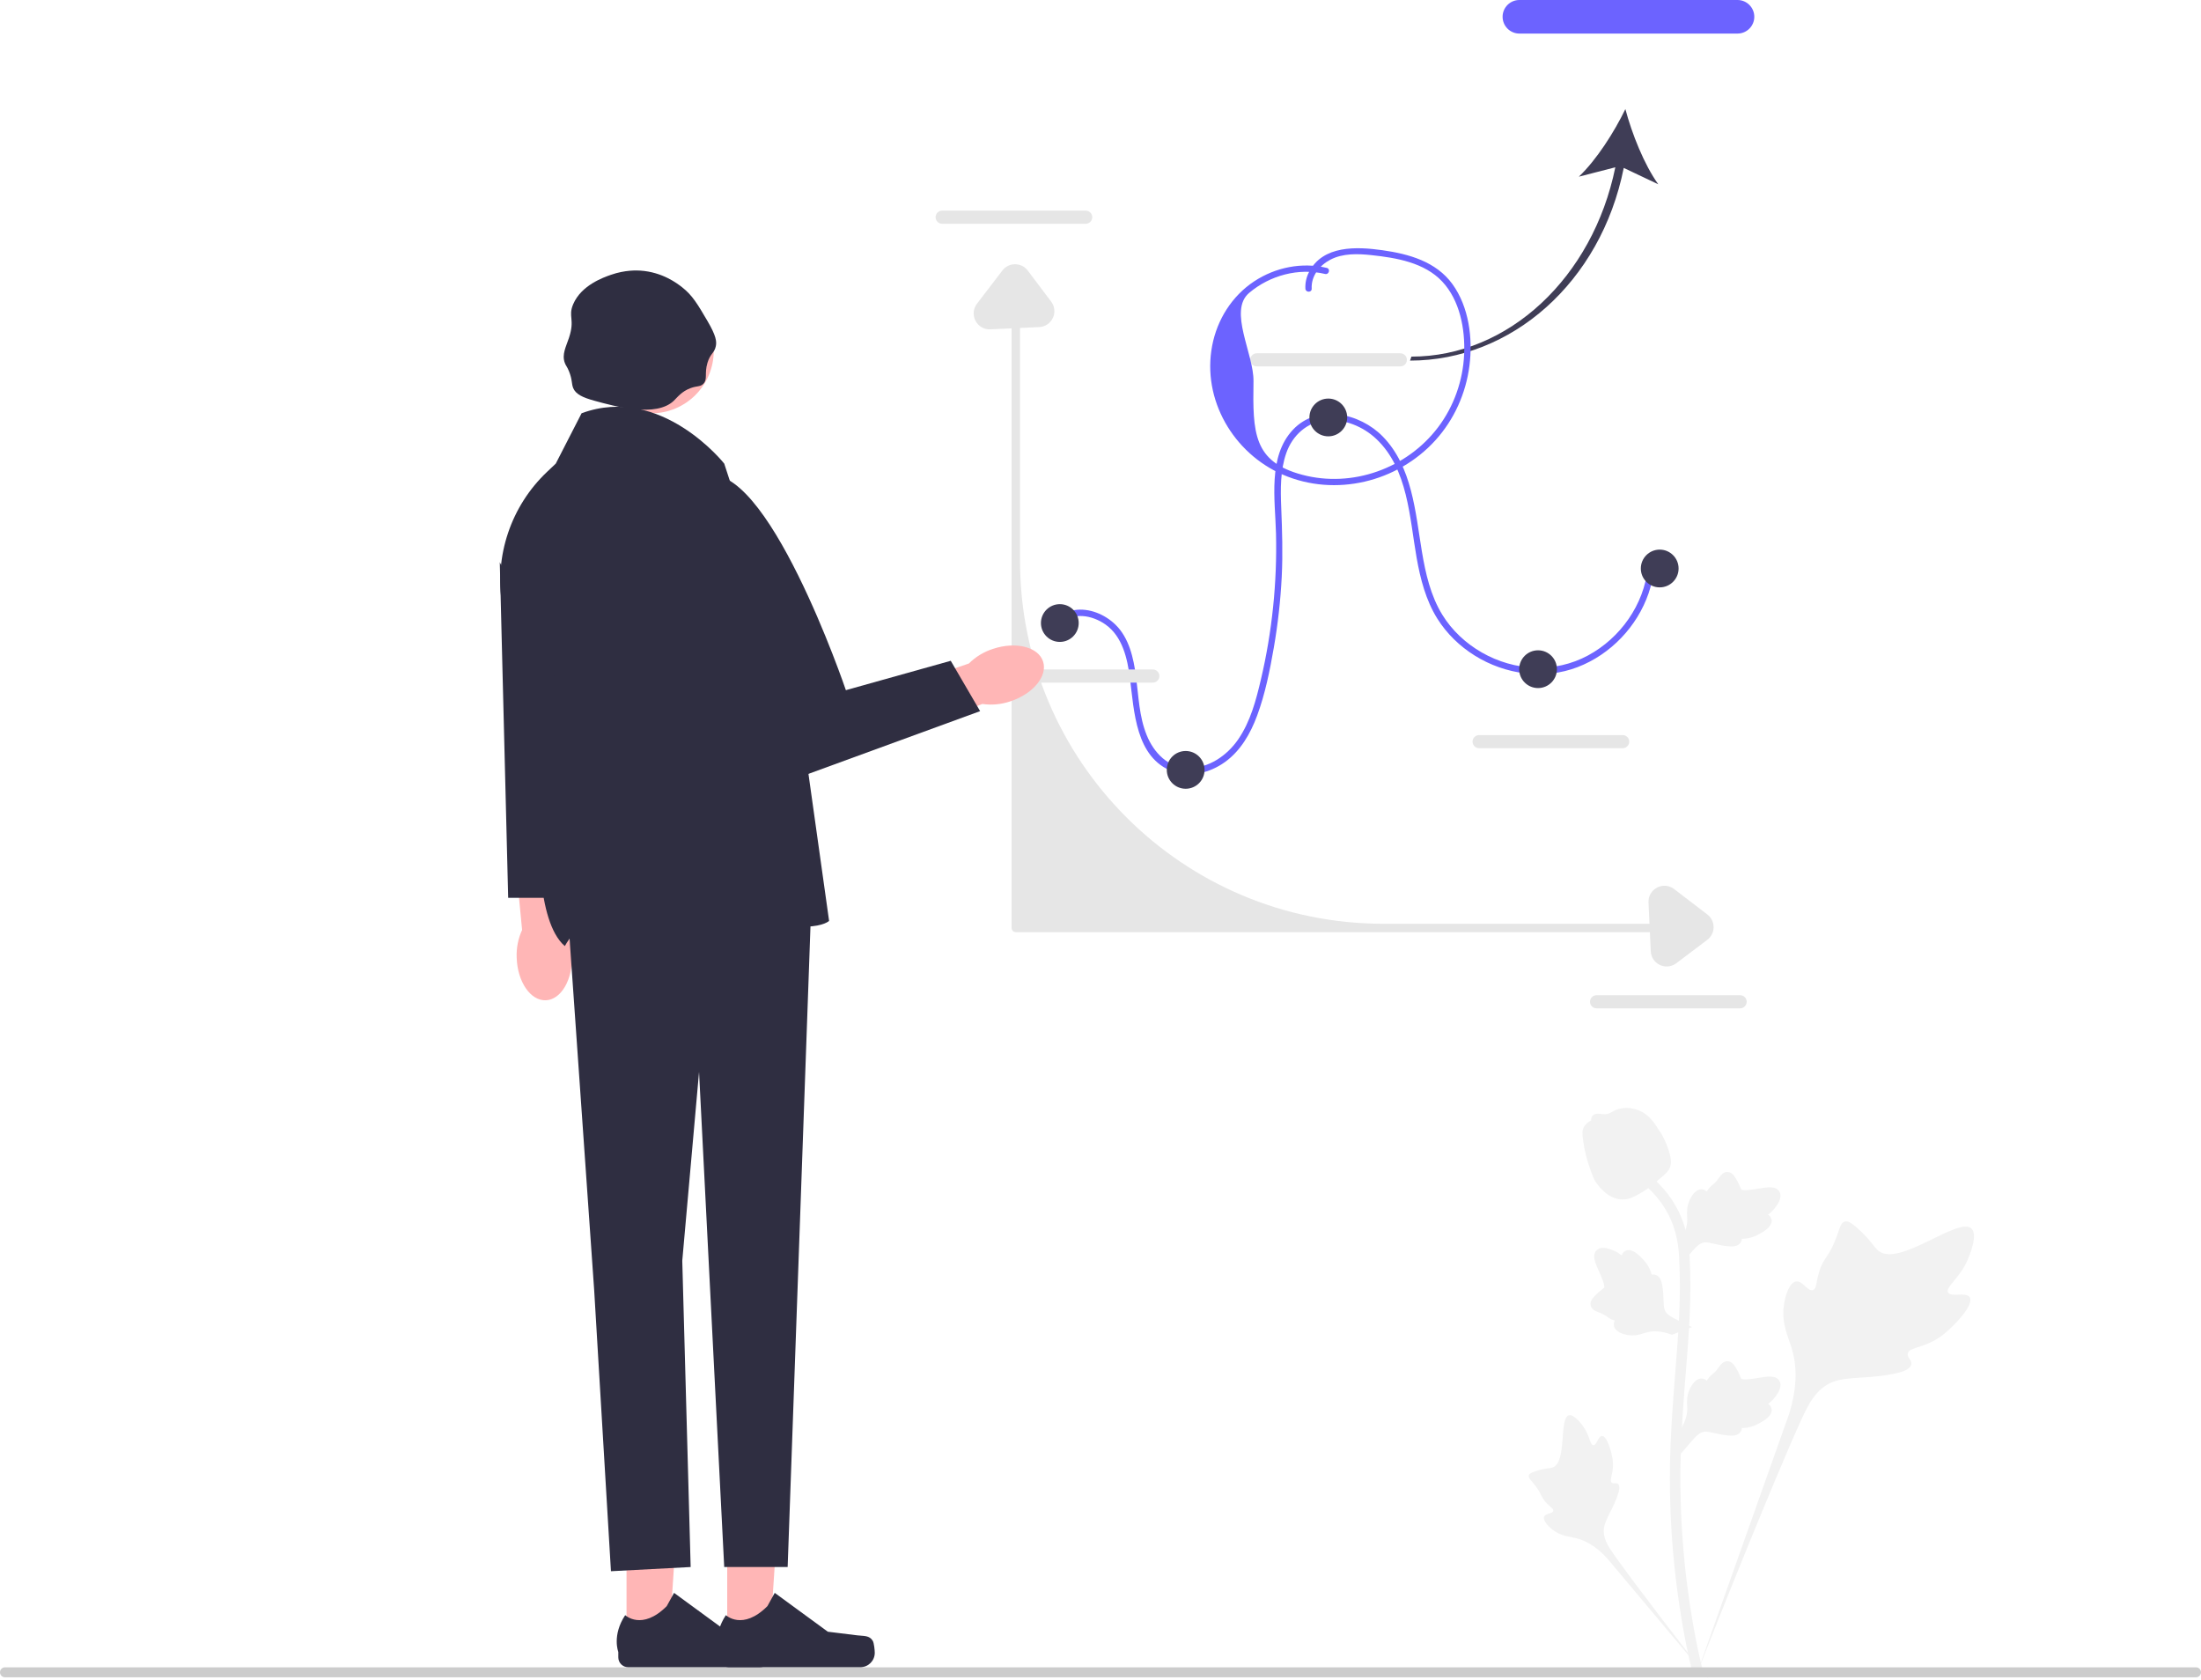 <svg xmlns="http://www.w3.org/2000/svg" width="524.67" height="400.491" viewBox="0 0 524.67 400.491" xmlns:xlink="http://www.w3.org/1999/xlink"><path d="M252.766,148.861c2.87-3.161,7.609-2.237,10.763-.006,4.058,2.872,5.219,8.116,5.818,12.764,1.014,7.869,1.313,18.993,10.237,22.283,4.123,1.52,8.842,.265,12.325-2.203,3.804-2.696,6.176-6.843,7.765-11.14,1.924-5.203,3.038-10.77,3.982-16.223,.965-5.576,1.598-11.213,1.882-16.865,.278-5.53,.097-11.023-.123-16.55-.172-4.315-.237-8.846,1.22-12.972,1.472-4.167,4.894-7.337,9.395-7.755,4.368-.406,8.867,1.436,12.027,4.409,7.583,7.133,7.94,18.778,9.634,28.342,.89,5.025,2.192,10.11,4.921,14.481,2.244,3.595,5.363,6.61,8.955,8.846,7.245,4.511,16.478,5.827,24.518,2.728,7.85-3.026,14.168-9.639,16.902-17.589,.675-1.963,1.092-3.991,1.304-6.055,.098-.959-1.402-.952-1.5,0-.899,8.769-6.528,16.711-14.242,20.871-7.937,4.28-17.549,3.737-25.304-.7-3.812-2.181-7.129-5.258-9.433-9.01-2.795-4.55-3.991-9.854-4.862-15.061-1.572-9.405-2.286-20.203-9.334-27.425-5.467-5.6-15.526-7.848-21.401-1.61-6.05,6.423-4.236,16.77-4.043,24.744,.283,11.678-.921,23.383-3.59,34.755-1.162,4.95-2.498,10.055-5.414,14.3-2.665,3.879-7.02,6.886-11.869,6.838-4.836-.048-8.234-3.602-9.951-7.84-1.811-4.471-1.93-9.299-2.557-14.018-.575-4.332-1.624-9.126-4.873-12.297-2.526-2.465-6.274-4.052-9.83-3.485-1.709,.272-3.224,1.103-4.384,2.381-.648,.713,.41,1.777,1.061,1.061h0Z" fill="#6c63ff"/><g><path d="M469.54,309.225c-.844-1.424-4.497,.101-5.168-1.191-.669-1.287,2.724-3.249,4.663-7.73,.35-.808,2.553-5.9,.922-7.472-3.092-2.978-17.24,9.313-22.191,5.29-1.087-.883-1.846-2.645-5.134-5.506-1.308-1.138-2.099-1.652-2.865-1.461-1.086,.271-1.172,1.725-2.337,4.584-1.747,4.287-2.78,4.028-3.798,7.449-.756,2.539-.583,4.016-1.472,4.303-1.258,.407-2.416-2.286-4.011-2.045-1.627,.246-2.611,3.382-2.922,5.73-.583,4.406,1.035,7.313,1.932,10.371,.975,3.322,1.553,8.375-.698,15.528l-22.277,62.766c4.918-12.879,19.158-48.185,25.142-61.305,1.727-3.787,3.635-7.629,7.551-9.145,3.77-1.46,8.949-.588,15.55-2.179,.771-.186,2.911-.73,3.18-1.988,.223-1.04-1.036-1.621-.842-2.595,.259-1.307,2.734-1.323,5.775-2.831,2.144-1.063,3.48-2.328,4.629-3.415,.346-.328,5.495-5.262,4.371-7.157h-0Z" fill="#f2f2f2"/><path d="M381.895,342.268c-.942,.004-1.248,2.236-2.076,2.193-.825-.043-.808-2.275-2.448-4.519-.296-.405-2.159-2.955-3.401-2.608-2.354,.658-.404,11.148-3.806,12.418-.747,.279-1.831,.143-4.184,.931-.936,.314-1.417,.554-1.544,.985-.18,.611,.508,1.073,1.575,2.47,1.6,2.094,1.175,2.527,2.56,4.013,1.028,1.104,1.803,1.445,1.687,1.964-.163,.735-1.819,.526-2.161,1.379-.349,.87,.907,2.257,1.969,3.087,1.994,1.558,3.888,1.602,5.647,2.044,1.912,.48,4.559,1.654,7.42,4.823l24.378,29.044c-4.902-6.13-18.122-23.306-22.835-30.029-1.361-1.941-2.696-3.985-2.31-6.345,.371-2.272,2.293-4.562,3.417-8.261,.131-.432,.481-1.639-.058-2.134-.446-.409-1.095,.041-1.517-.335-.567-.504,.14-1.724,.277-3.651,.097-1.359-.138-2.38-.341-3.258-.061-.265-.997-4.215-2.251-4.21v0Z" fill="#f2f2f2"/><path d="M400.694,346.488l-.568-5.068,.259-.384c1.2-1.777,1.812-3.512,1.819-5.159,.001-.262-.011-.524-.023-.79-.049-1.057-.11-2.371,.575-3.903,.384-.854,1.463-2.831,3.086-2.587,.437,.061,.767,.262,1.018,.497,.037-.059,.075-.117,.115-.181,.505-.771,.905-1.101,1.291-1.419,.296-.245,.602-.497,1.082-1.094,.21-.262,.374-.492,.513-.685,.42-.585,.968-1.282,1.935-1.27,1.033,.049,1.574,.903,1.932,1.468,.64,1.008,.93,1.735,1.122,2.217,.07,.176,.149,.374,.19,.436,.333,.489,3.038,.032,4.057-.135,2.289-.382,4.27-.712,5.087,.732,.585,1.033,.151,2.398-1.33,4.168-.461,.551-.952,.969-1.388,1.297,.361,.215,.684,.546,.815,1.065h0c.308,1.228-.748,2.459-3.137,3.663-.593,.301-1.392,.702-2.512,.896-.527,.091-1.002,.113-1.408,.125-.009,.235-.064,.489-.207,.751-.42,.771-1.293,1.138-2.61,1.05-1.449-.076-2.642-.352-3.694-.595-.919-.21-1.711-.389-2.332-.347-1.153,.093-2.041,1.016-3.083,2.212l-2.603,3.042h-0Z" fill="#f2f2f2"/><path d="M403.328,316.312l-4.758,1.835-.437-.153c-2.023-.71-3.857-.862-5.452-.451-.254,.065-.504,.143-.759,.223-1.01,.315-2.266,.708-3.922,.434-.924-.155-3.11-.697-3.285-2.329-.052-.438,.059-.809,.222-1.111-.066-.021-.133-.042-.204-.065-.874-.293-1.295-.597-1.7-.889-.312-.224-.633-.456-1.332-.769-.307-.137-.571-.237-.793-.322-.672-.258-1.486-.611-1.719-1.549-.215-1.011,.474-1.751,.93-2.241,.813-.875,1.442-1.34,1.86-1.648,.153-.112,.324-.239,.373-.294,.389-.446-.74-2.947-1.159-3.891-.95-2.118-1.772-3.95-.582-5.106,.851-.828,2.282-.754,4.369,.229,.65,.307,1.179,.675,1.607,1.013,.117-.404,.354-.8,.823-1.058h0c1.11-.61,2.569,.099,4.339,2.105,.442,.498,1.033,1.169,1.504,2.203,.221,.487,.363,.941,.478,1.331,.229-.051,.49-.063,.779,.009,.852,.21,1.429,.962,1.678,2.258,.294,1.421,.329,2.645,.362,3.724,.03,.942,.058,1.753,.255,2.344,.382,1.091,1.5,1.717,2.922,2.421l3.603,1.746-0,0Z" fill="#f2f2f2"/><path d="M400.694,301.381l-.568-5.068,.259-.384c1.2-1.777,1.812-3.512,1.819-5.159,.001-.262-.011-.524-.023-.79-.049-1.057-.11-2.371,.575-3.903,.384-.854,1.463-2.831,3.086-2.587,.437,.061,.767,.262,1.018,.497,.037-.059,.075-.117,.115-.181,.505-.771,.905-1.101,1.291-1.419,.296-.245,.602-.497,1.082-1.094,.21-.262,.374-.492,.513-.685,.42-.585,.968-1.282,1.935-1.27,1.033,.049,1.574,.903,1.932,1.468,.64,1.008,.93,1.735,1.122,2.217,.07,.176,.149,.374,.19,.436,.333,.489,3.038,.032,4.057-.135,2.289-.382,4.27-.712,5.087,.732,.585,1.033,.151,2.398-1.33,4.168-.461,.551-.952,.969-1.388,1.297,.361,.215,.684,.546,.815,1.065h0c.308,1.228-.748,2.459-3.137,3.663-.593,.301-1.392,.702-2.512,.896-.527,.091-1.002,.113-1.408,.125-.009,.235-.064,.489-.207,.751-.42,.771-1.293,1.138-2.61,1.05-1.449-.076-2.642-.352-3.694-.595-.919-.21-1.711-.389-2.332-.347-1.153,.093-2.041,1.016-3.083,2.212l-2.603,3.042h-0Z" fill="#f2f2f2"/><path d="M405.88,399.759l-1.062-.666-.257-1.226,.257,1.226-1.238,.142c-.02-.115-.087-.379-.188-.793-.554-2.266-2.244-9.162-3.654-20.023-.984-7.581-1.541-15.376-1.656-23.17-.115-7.807,.255-13.717,.551-18.467,.224-3.583,.496-6.994,.762-10.317,.71-8.878,1.379-17.265,.881-26.55-.11-2.073-.341-6.387-2.862-10.978-1.462-2.663-3.476-5.027-5.987-7.023l1.561-1.963c2.771,2.207,5,4.826,6.623,7.782,2.795,5.09,3.047,9.791,3.168,12.05,.507,9.449-.17,17.916-.887,26.88-.264,3.311-.536,6.708-.759,10.276-.294,4.706-.66,10.565-.546,18.271,.113,7.701,.663,15.4,1.634,22.886,1.392,10.724,3.058,17.517,3.605,19.749,.291,1.192,.352,1.441,.054,1.914v-0Z" fill="#f2f2f2"/><path d="M386.831,285.895c-.103,0-.207-.002-.312-.01-2.134-.115-4.11-1.392-5.875-3.796-.827-1.131-1.251-2.42-2.095-4.992-.131-.396-.767-2.408-1.154-5.176-.253-1.808-.221-2.565,.137-3.233,.398-.744,1.041-1.263,1.766-1.613-.032-.24-.006-.487,.098-.739,.427-1.045,1.563-.908,2.177-.842,.311,.039,.699,.091,1.117,.069,.658-.032,1.012-.228,1.548-.521,.513-.281,1.15-.631,2.096-.825,1.865-.389,3.427,.14,3.942,.313,2.71,.903,4.046,3.01,5.593,5.45,.308,.489,1.367,2.271,2.065,4.713,.504,1.762,.433,2.545,.281,3.128-.308,1.197-1.036,1.882-2.885,3.394-1.931,1.583-2.9,2.376-3.732,2.858-1.937,1.118-3.153,1.821-4.768,1.821v0Z" fill="#f2f2f2"/></g><path d="M333.81,87.335h-34.221c-.863,0-1.565-.702-1.565-1.565s.702-1.564,1.565-1.564h34.221c.863,0,1.564,.702,1.564,1.564s-.702,1.565-1.564,1.565Z" fill="#e6e6e6"/><path d="M386.81,178.335h-34.221c-.863,0-1.565-.702-1.565-1.565s.702-1.564,1.565-1.564h34.221c.863,0,1.564,.702,1.564,1.564s-.702,1.565-1.564,1.565Z" fill="#e6e6e6"/><path d="M414.81,240.335h-34.221c-.863,0-1.565-.702-1.565-1.565s.702-1.564,1.565-1.564h34.221c.863,0,1.564,.702,1.564,1.564s-.702,1.565-1.564,1.565Z" fill="#e6e6e6"/><path d="M258.81,53.335h-34.221c-.863,0-1.565-.702-1.565-1.565s.702-1.564,1.565-1.564h34.221c.863,0,1.564,.702,1.564,1.564s-.702,1.565-1.564,1.565Z" fill="#e6e6e6"/><path d="M0,398.594c0,.66,.53,1.19,1.19,1.19H523.48c.66,0,1.19-.53,1.19-1.19,0-.66-.53-1.19-1.19-1.19H1.19c-.66,0-1.19,.53-1.19,1.19Z" fill="#ccc"/><path d="M397.248,222.18H242.148c-.552,0-1-.448-1-1V73.18c0-.553,.448-1,1-1s1,.447,1,1v60.388c0,47.834,38.777,86.612,86.612,86.612h67.488c.552,0,1,.447,1,1s-.448,1-1,1Z" fill="#e6e6e6"/><path d="M274.81,162.699h-34.221c-.863,0-1.565-.702-1.565-1.565s.702-1.564,1.565-1.564h34.221c.863,0,1.564,.702,1.564,1.564s-.702,1.565-1.564,1.565Z" fill="#e6e6e6"/><g><path id="uuid-5c502ea6-9d8d-47ac-9944-b5b4822d592a-268" d="M240.88,167.152c5.427-1.792,8.902-6.045,7.76-9.499s-6.465-4.8-11.894-3.006c-2.178,.687-4.161,1.885-5.781,3.495l-22.899,7.884,3.929,10.667,22.158-8.905c2.261,.328,4.568,.11,6.728-.636Z" fill="#ffb6b6"/><path id="uuid-ca9917be-6801-4c2d-b7fb-204f6c00dfb7-269" d="M123.167,228.289c.185,5.712,3.283,10.247,6.918,10.129s6.431-4.845,6.245-10.56c-.043-2.284-.632-4.524-1.719-6.533l-1.091-24.194-11.343,.754,2.28,23.771c-.954,2.076-1.397,4.351-1.291,6.633Z" fill="#ffb6b6"/><g><polygon points="149.353 391.311 159.478 391.31 162.072 352 149.351 352.26 149.353 391.311" fill="#ffb6b6"/><path d="M184.041,391.082h0c.315,.531,.482,2.244,.482,2.862h0c0,1.898-1.538,3.436-3.436,3.436h-31.354c-1.295,0-2.344-1.05-2.344-2.344v-1.305s-1.551-3.923,1.642-8.759c0,0,3.969,3.786,9.9-2.144l1.749-3.168,12.659,9.259,7.017,.864c1.535,.189,2.896-.029,3.686,1.301h0Z" fill="#2f2e41"/></g><g><polygon points="173.353 391.311 183.478 391.31 186.072 352 173.351 352.26 173.353 391.311" fill="#ffb6b6"/><path d="M208.041,391.082h0c.315,.531,.482,2.244,.482,2.862h0c0,1.898-1.538,3.436-3.436,3.436h-31.354c-1.295,0-2.344-1.05-2.344-2.344v-1.305s-1.551-3.923,1.642-8.759c0,0,3.969,3.786,9.9-2.144l1.749-3.168,12.659,9.259,7.017,.864c1.535,.189,2.896-.029,3.686,1.301h0Z" fill="#2f2e41"/></g><circle cx="155.245" cy="83.622" r="14.893" fill="#ffb6b6"/><polygon points="134.638 207.5 141.638 307.5 145.638 374.5 164.638 373.5 162.638 300.5 166.638 255.5 172.638 373.5 187.76 373.5 193.638 208.5 161.138 204 134.638 207.5" fill="#2f2e41"/><path d="M160.638,95.5c-4.236,4.078-14.025,1.374-19,0-2.738-.756-4.391-1.536-5-3-.423-1.018-.183-1.983-1-4-.479-1.181-.731-1.27-1-2-.75-2.036,.292-3.85,1-6,1.478-4.485-.287-4.989,1-8,1.934-4.527,7.196-6.369,9-7,3.368-1.179,6.177-1.054,7-1,5.275,.347,8.802,3.054,10,4,2.428,1.917,3.618,3.945,6,8,2.072,3.529,2.224,4.883,2,6-.341,1.702-1.322,1.708-2,4-.77,2.602,.106,3.909-1,5-.748,.737-1.442,.431-3,1-2.144,.784-3.202,2.232-4,3Z" fill="#2f2e41"/><path d="M172.638,110.5s-15-19-34-12l-6.154,12-2.056,1.946c-8.624,8.163-12.637,20.074-10.71,31.791l8.92,54.262s-1,21,6,27c0,0,10-19,34-10s29,4,29,4l-8-57-17-52Z" fill="#2f2e41"/><path d="M167.638,113.5l-5,11,19,64,52-19-7-12-25,7s-19-56-34-51Z" fill="#2f2e41"/><polygon points="132.138 214 121.138 214 119.138 134 132.138 161 132.138 214" fill="#2f2e41"/></g><circle cx="252.638" cy="148.5" r="4.5" fill="#3f3d56"/><circle cx="282.638" cy="183.5" r="4.5" fill="#3f3d56"/><circle cx="316.638" cy="99.5" r="4.5" fill="#3f3d56"/><circle cx="366.638" cy="159.5" r="4.5" fill="#3f3d56"/><circle cx="395.638" cy="135.5" r="4.5" fill="#3f3d56"/><g><path d="M387.065,40.024l8.23,3.899c-3.376-4.711-6.284-12.068-7.841-17.922-2.637,5.453-6.887,12.126-11.094,16.112l8.698-2.238c-5.36,26.268-25.519,45.126-48.604,45.126l-.327,.949c24.113,0,45.466-18.596,50.938-45.925Z" fill="#3f3d56"/><path d="M362.186,0h52c2.206,0,4,1.794,4,4s-1.794,4-4,4h-52c-2.206,0-4-1.794-4-4S359.98,0,362.186,0Z" fill="#6c63ff"/></g><path d="M397.316,230.364c-.548,0-1.102-.122-1.628-.369-1.299-.61-2.115-1.831-2.182-3.265l-.539-11.626c-.069-1.493,.71-2.851,2.034-3.544,1.324-.693,2.884-.559,4.071,.348l7.918,6.056c.952,.728,1.496,1.833,1.492,3.03-.003,1.199-.554,2.3-1.511,3.022l-7.379,5.571c-.681,.514-1.474,.776-2.277,.776Z" fill="#e6e6e6"/><path d="M251.345,74.149c0,.548-.122,1.102-.369,1.628-.61,1.299-1.831,2.115-3.265,2.182l-11.626,.539c-1.493,.069-2.851-.71-3.544-2.034-.693-1.324-.559-2.884,.348-4.071l6.056-7.918c.728-.952,1.833-1.496,3.03-1.492,1.199,.003,2.3,.554,3.022,1.511l5.571,7.379c.514,.681,.776,1.474,.776,2.277Z" fill="#e6e6e6"/><path d="M316.269,63.853c-5.92-1.418-12.245-.135-17.306,3.208-5.307,3.506-8.82,9.119-10.01,15.338-2.454,12.83,5.043,25.647,16.89,30.754,12.454,5.368,27.27,1.766,36.314-8.197,4.483-4.938,7.285-11.186,8.128-17.792,.831-6.508-.117-14.018-4.058-19.449-3.909-5.388-10.418-7.196-16.705-8.079-6.1-.857-14.192-1.229-17.49,5.227-.629,1.231-.924,2.558-.855,3.938,.048,.961,1.549,.966,1.5,0-.152-3.019,1.86-5.541,4.44-6.898,2.99-1.572,6.596-1.439,9.856-1.089,5.886,.633,12.569,1.761,16.814,6.282,4.228,4.503,5.496,11.366,5.233,17.344-.274,6.24-2.424,12.381-6.191,17.371-7.434,9.847-20.44,14.532-32.405,11.351-11.658-3.1-11.811-10.018-11.618-22.271,.103-6.537-6.072-16.825-1.031-21.085,4.936-4.17,11.777-6.02,18.093-4.507,.938,.225,1.339-1.221,.399-1.446h0Z" fill="#6c63ff"/></svg>